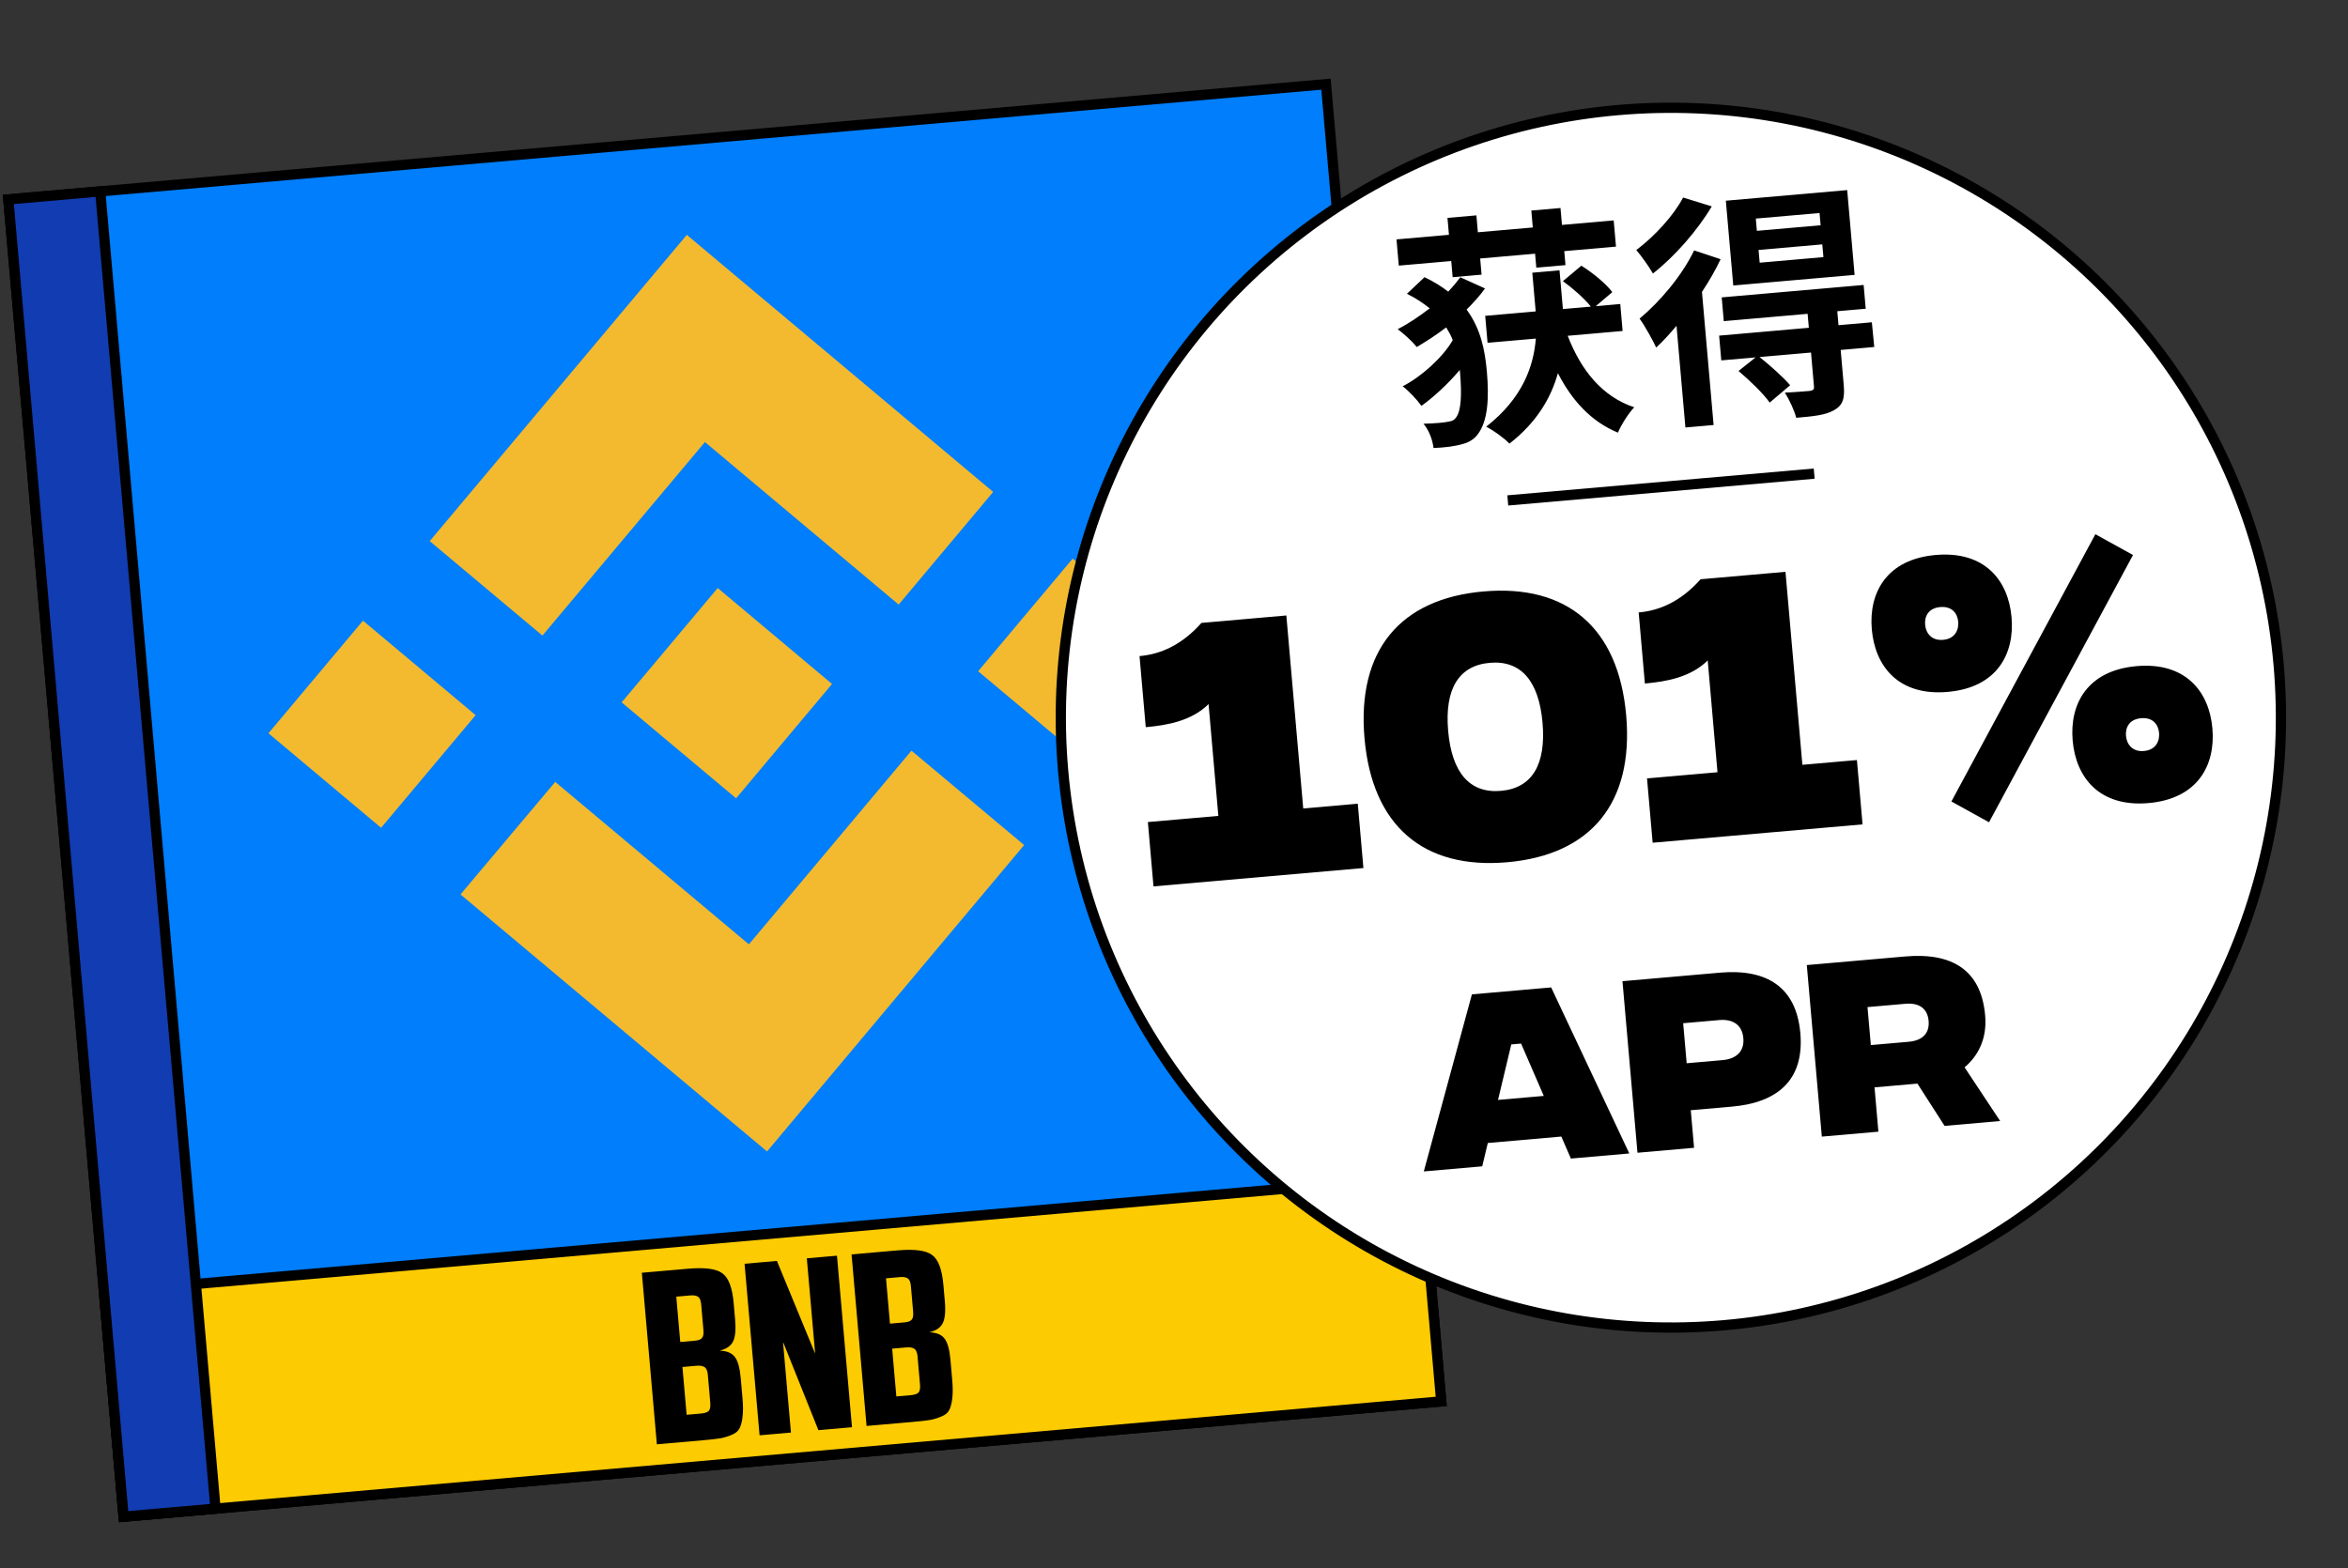 <svg width="229" height="153" viewBox="0 0 229 153" fill="none" xmlns="http://www.w3.org/2000/svg">
<rect x="0" y="0" width="229" height="153" fill="#333333" stroke="none"/>
<rect x="0.811" y="19.454" width="129" height="129" transform="rotate(-5 0.811 19.454)" fill="#007EFC" stroke="black"/>
<rect x="10.137" y="126.047" width="129" height="22" transform="rotate(-5 10.137 126.047)" fill="#FDCB02" stroke="black"/>
<rect x="0.811" y="19.454" width="9" height="129" transform="rotate(-5 0.811 19.454)" fill="#123CB1" stroke="black"/>
<path d="M52.903 62.006L68.752 43.126L87.648 58.981L96.864 47.99L66.984 22.912L41.912 52.791L52.903 62.006Z" fill="#F3BA2F"/>
<path d="M35.401 60.551L26.181 71.538L37.169 80.758L46.389 69.77L35.401 60.551Z" fill="#F3BA2F"/>
<path d="M54.152 76.281L73.04 92.129L88.895 73.234L99.886 82.442L99.879 82.45L74.808 112.336L44.928 87.272L44.913 87.259L54.152 76.281Z" fill="#F3BA2F"/>
<path d="M104.619 54.498L95.399 65.485L106.386 74.705L115.606 63.717L104.619 54.498Z" fill="#F3BA2F"/>
<path d="M81.144 66.724L69.998 57.365L63.082 65.606L62.283 66.552L60.645 68.503L60.633 68.518L60.649 68.538L71.793 77.883L81.145 66.731L81.151 66.723L81.144 66.724Z" fill="#F3BA2F"/>
<path d="M64.063 140.904L62.599 124.168L67.094 123.775C68.751 123.63 69.873 123.78 70.458 124.227C71.058 124.656 71.424 125.628 71.556 127.142L71.696 128.744C71.784 129.748 71.711 130.47 71.476 130.908C71.256 131.329 70.823 131.615 70.178 131.768C70.871 131.788 71.362 131.986 71.652 132.362C71.957 132.737 72.155 133.434 72.244 134.454L72.416 136.415C72.478 137.132 72.481 137.718 72.425 138.173C72.383 138.61 72.295 138.979 72.16 139.28C72.041 139.563 71.803 139.785 71.448 139.945C71.092 140.104 70.717 140.225 70.323 140.308C69.927 140.375 69.355 140.441 68.606 140.506L64.063 140.904ZM66.559 133.362L66.967 138.024L68.378 137.9C68.713 137.871 68.955 137.794 69.104 137.668C69.253 137.527 69.309 137.257 69.274 136.858L69.034 134.109C69 133.726 68.89 133.479 68.704 133.367C68.533 133.253 68.273 133.212 67.922 133.242L66.559 133.362ZM65.959 126.5L66.346 130.923L67.781 130.797C68.099 130.77 68.325 130.686 68.457 130.545C68.589 130.405 68.639 130.144 68.605 129.762L68.386 127.251C68.352 126.869 68.25 126.621 68.08 126.507C67.909 126.393 67.656 126.351 67.322 126.381L65.959 126.5ZM72.617 123.291L75.772 123.015L79.473 131.991L79.497 131.989L78.689 122.76L81.63 122.503L83.094 139.239L79.819 139.525L76.397 130.983L76.373 130.985L77.141 139.76L74.081 140.027L72.617 123.291ZM84.516 139.114L83.052 122.378L87.547 121.985C89.205 121.84 90.326 121.991 90.911 122.438C91.511 122.867 91.877 123.839 92.009 125.353L92.15 126.955C92.237 127.959 92.164 128.68 91.929 129.118C91.709 129.539 91.276 129.826 90.631 129.979C91.324 129.998 91.815 130.196 92.105 130.573C92.41 130.947 92.608 131.645 92.697 132.665L92.869 134.625C92.932 135.343 92.935 135.929 92.878 136.383C92.836 136.821 92.748 137.19 92.614 137.491C92.494 137.774 92.256 137.996 91.901 138.155C91.545 138.315 91.171 138.436 90.776 138.519C90.38 138.585 89.808 138.651 89.059 138.717L84.516 139.114ZM87.012 131.572L87.42 136.234L88.831 136.111C89.166 136.082 89.408 136.004 89.557 135.879C89.706 135.737 89.762 135.467 89.728 135.069L89.487 132.319C89.454 131.937 89.344 131.689 89.157 131.577C88.987 131.464 88.726 131.422 88.375 131.453L87.012 131.572ZM86.412 124.71L86.799 129.134L88.234 129.008C88.552 128.98 88.778 128.896 88.91 128.756C89.043 128.616 89.092 128.355 89.058 127.972L88.839 125.462C88.805 125.079 88.703 124.831 88.533 124.718C88.362 124.604 88.11 124.562 87.775 124.591L86.412 124.71Z" fill="black"/>
<circle cx="162.961" cy="70.015" r="59.5" transform="rotate(-5 162.961 70.015)" fill="white" stroke="black"/>
<path d="M141.678 27.043L144.499 26.796L144.361 25.218L149.717 24.75L149.836 26.113L152.681 25.864L152.562 24.501L157.607 24.06L157.383 21.501L152.338 21.943L152.194 20.293L149.349 20.542L149.493 22.192L144.137 22.66L143.993 21.011L141.172 21.257L141.316 22.907L136.2 23.355L136.424 25.913L141.54 25.465L141.678 27.043ZM142.425 27.05C142.081 27.514 141.688 27.982 141.247 28.454C140.576 27.935 139.836 27.469 138.932 27.043L137.218 28.662C138.099 29.091 138.816 29.582 139.438 30.082C138.445 30.843 137.4 31.561 136.316 32.114C136.907 32.544 137.746 33.314 138.178 33.854C139.141 33.288 140.121 32.648 141.046 31.941C141.299 32.352 141.526 32.742 141.685 33.186C140.724 34.86 138.625 36.754 136.803 37.685C137.423 38.16 138.193 38.984 138.633 39.596C139.857 38.718 141.26 37.415 142.373 36.089L142.394 36.328C142.584 38.504 142.499 40.005 142.051 40.67C141.881 40.926 141.724 41.06 141.367 41.116C140.895 41.229 140.011 41.307 138.833 41.337C139.372 41.989 139.716 42.898 139.811 43.709C140.963 43.657 141.894 43.551 142.785 43.281C143.349 43.111 143.804 42.806 144.127 42.368C145.1 41.102 145.245 38.897 145.015 36.267C144.829 34.14 144.405 32.057 143.038 30.201C143.703 29.54 144.318 28.86 144.834 28.14L142.425 27.05ZM158.254 32.29L158.024 29.66L155.633 29.87L157.248 28.5C156.647 27.685 155.349 26.618 154.228 25.921L152.432 27.427C153.41 28.137 154.532 29.123 155.155 29.912L152.43 30.15L152.421 30.054L152.099 26.372L149.445 26.605L149.765 30.263L149.776 30.382L144.851 30.813L145.081 33.443L149.791 33.031C149.571 35.748 148.493 38.854 144.953 41.621C145.686 42.015 146.688 42.722 147.218 43.278C149.902 41.188 151.281 38.779 151.941 36.408C153.334 39.105 155.198 41.135 157.797 42.208C158.115 41.433 158.836 40.31 159.387 39.732C156.262 38.705 154.178 36.092 152.899 32.759L158.254 32.29ZM177.565 21.976L171.349 22.52L171.244 21.325L177.46 20.781L177.565 21.976ZM177.837 25.084L171.621 25.628L171.512 24.385L177.728 23.841L177.837 25.084ZM180.156 18.545L168.321 19.581L169.045 27.853L180.88 26.818L180.156 18.545ZM164.15 19.271C163.286 20.961 161.352 23.081 159.587 24.392C160.07 24.952 160.866 26.063 161.209 26.684C163.329 25.029 165.563 22.472 166.948 20.134L164.15 19.271ZM165.228 24.429C164.046 26.893 161.906 29.417 159.908 31.086C160.399 31.741 161.258 33.304 161.528 33.907C162.197 33.295 162.856 32.562 163.51 31.782L164.378 41.705L167.128 41.464L165.992 28.482C166.693 27.408 167.322 26.341 167.808 25.287L165.228 24.429ZM182.561 31.441L179.309 31.725L179.19 30.362L181.963 30.12L181.761 27.801L167.917 29.012L168.12 31.331L176.297 30.616L176.416 31.978L167.666 32.744L167.877 35.159L171.224 34.866L169.557 36.192C170.65 37.108 171.992 38.412 172.598 39.275L174.594 37.583C173.923 36.798 172.643 35.657 171.607 34.832L176.628 34.393L176.918 37.716C176.941 37.979 176.854 38.083 176.521 38.137C176.211 38.164 175.087 38.262 174.079 38.302C174.5 38.988 174.998 40.004 175.185 40.759C176.811 40.617 178.006 40.512 178.855 40.028C179.752 39.54 179.933 38.85 179.818 37.535L179.521 34.14L182.796 33.853L182.561 31.441Z" fill="black"/>
<line x1="147.053" y1="48.82" x2="176.939" y2="46.206" stroke="black"/>
<path d="M127.104 78.873L125.457 60.045L117.179 60.77C115.259 62.925 113.2 63.828 111.138 64.008L111.745 70.942C113.807 70.761 116.209 70.341 117.872 68.689L118.826 79.598L111.952 80.199L112.501 86.475L132.973 84.684L132.424 78.408L127.104 78.873ZM146.997 84.12C155.126 83.409 159.353 78.371 158.602 69.794C157.852 61.216 152.814 56.989 144.685 57.701C136.556 58.412 132.329 63.449 133.08 72.027C133.83 80.604 138.868 84.831 146.997 84.12ZM146.387 77.156C143.339 77.423 141.594 75.377 141.239 71.313C140.883 67.248 142.246 64.931 145.295 64.664C148.343 64.397 150.088 66.443 150.443 70.507C150.799 74.572 149.436 76.89 146.387 77.156ZM175.786 74.614L174.138 55.786L165.86 56.511C163.941 58.666 161.881 59.569 159.819 59.749L160.426 66.683C162.488 66.502 164.89 66.082 166.553 64.43L167.507 75.339L160.634 75.94L161.183 82.216L181.654 80.425L181.105 74.149L175.786 74.614ZM193.99 80.219L208.031 54.146L204.361 52.118L190.32 78.191L193.99 80.219ZM189.957 67.502C194.738 67.084 196.501 63.828 196.185 60.212C195.871 56.625 193.57 53.725 188.788 54.143C184.006 54.562 182.243 57.818 182.557 61.404C182.873 65.02 185.175 67.921 189.957 67.502ZM189.512 62.422C188.347 62.524 187.825 61.726 187.757 60.949C187.687 60.142 188.067 59.326 189.232 59.224C190.398 59.122 190.914 59.86 190.985 60.667C191.053 61.444 190.678 62.32 189.512 62.422ZM209.546 78.346C214.328 77.928 216.091 74.672 215.775 71.056C215.461 67.469 213.159 64.569 208.378 64.987C203.596 65.406 201.833 68.662 202.147 72.248C202.463 75.864 204.765 78.764 209.546 78.346ZM209.102 73.266C207.936 73.368 207.415 72.57 207.347 71.793C207.276 70.986 207.657 70.17 208.822 70.068C209.988 69.966 210.504 70.704 210.575 71.51C210.643 72.287 210.267 73.164 209.102 73.266Z" fill="black"/>
<path d="M153.208 113.028L158.906 112.53L151.285 96.332L143.555 97.009L138.863 114.283L144.561 113.785L145.105 111.509L152.277 110.881L153.208 113.028ZM146.102 107.306L147.395 101.893L148.351 101.809L150.565 106.915L146.102 107.306ZM159.703 112.46L165.222 111.977L164.901 108.311L168.906 107.961C173.449 107.563 175.981 105.294 175.587 100.791C175.193 96.288 172.305 94.493 167.743 94.892L158.239 95.724L159.703 112.46ZM164.501 103.729L164.159 99.824L167.685 99.515C169 99.4 169.915 99.983 170.028 101.278C170.141 102.573 169.342 103.305 168.007 103.422L164.501 103.729ZM195.075 109.365L191.605 104.128C192.933 103.008 193.809 101.325 193.613 99.074C193.227 94.671 190.443 92.906 185.801 93.313L176.217 94.151L177.682 110.887L183.2 110.404L182.822 106.081L187.006 105.715L189.656 109.84L195.075 109.365ZM182.137 98.251L185.823 97.928C187.218 97.806 187.994 98.421 188.097 99.596C188.2 100.772 187.542 101.512 186.147 101.634L182.461 101.957L182.137 98.251Z" fill="black"/>
</svg>

